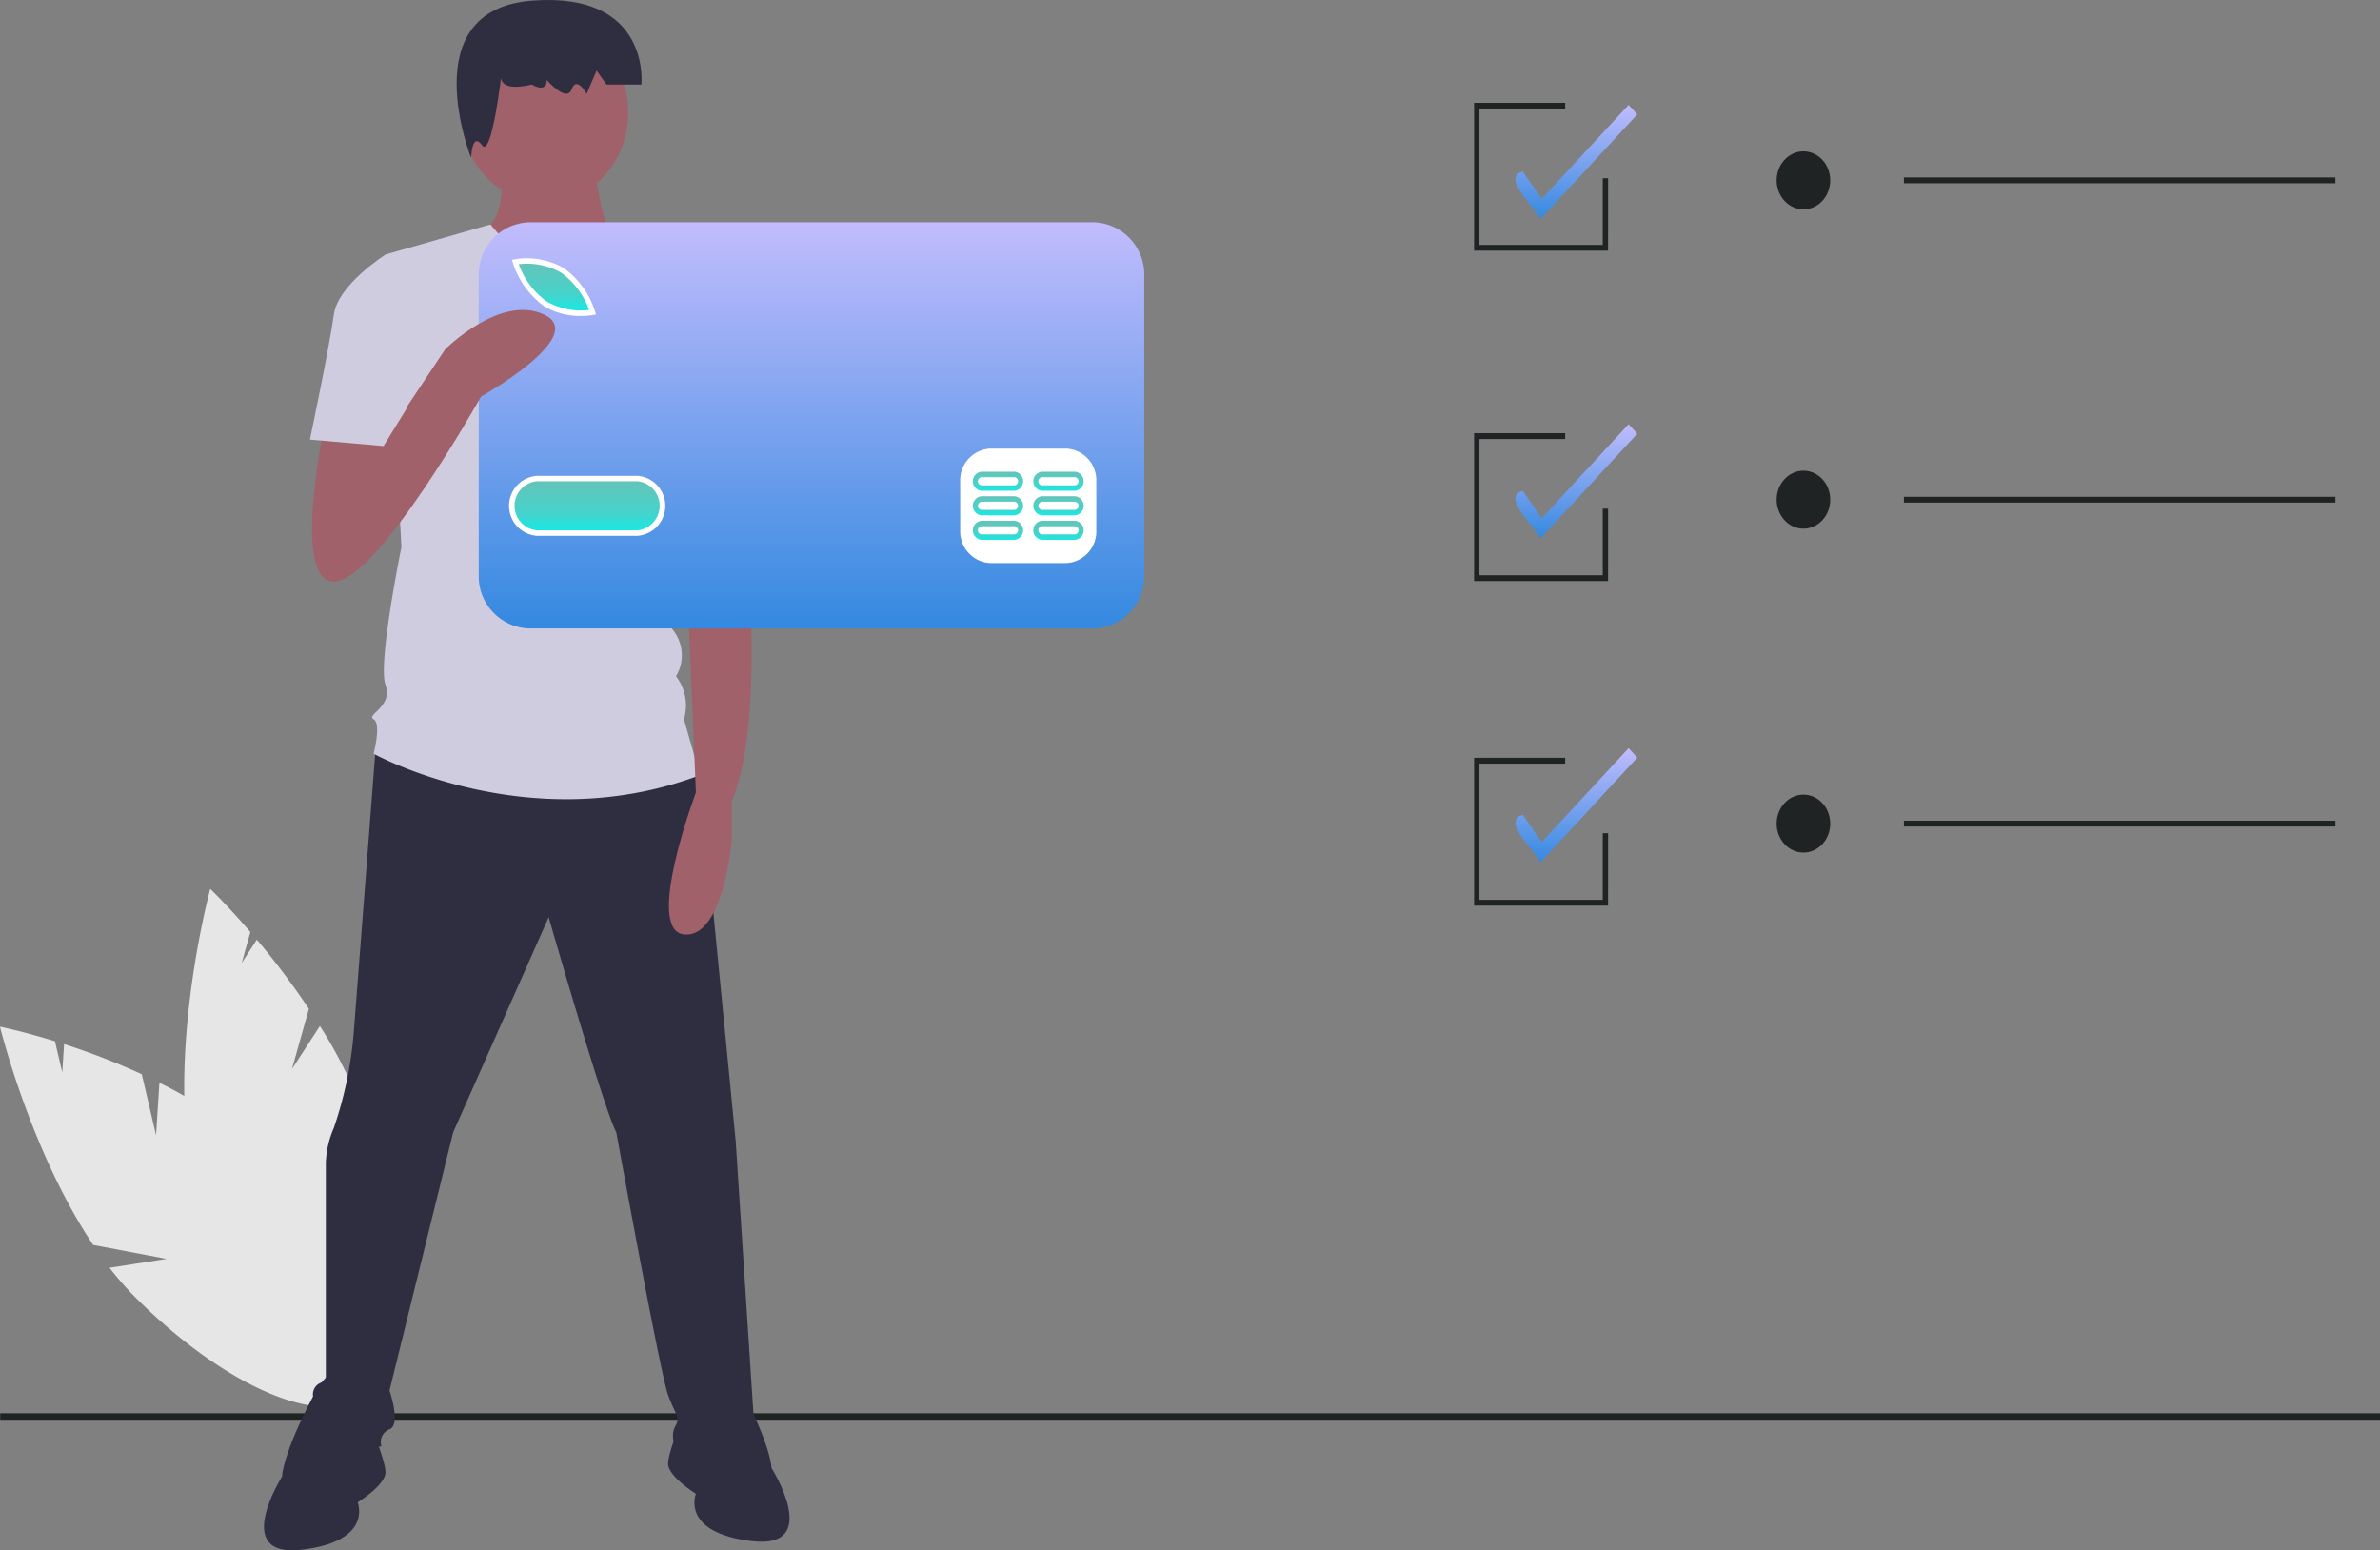 <svg id="online-payment-svg" xmlns="http://www.w3.org/2000/svg" xmlns:xlink="http://www.w3.org/1999/xlink" width="193" height="125.714" viewBox="0 0 193 125.714">
  <rect x="0" y="0" width="193" height="125.714" fill="#808080" stroke="none"/>
  <defs>
    <linearGradient id="linear-gradient" x1="0.5" x2="0.5" y2="1" gradientUnits="objectBoundingBox">
      <stop offset="0" stop-color="#64c4b9"/>
      <stop offset="0.655" stop-color="#45d3cb"/>
      <stop offset="1" stop-color="#19e8e3"/>
    </linearGradient>
    <linearGradient id="linear-gradient-3" x1="0.5" x2="0.5" y2="1" gradientUnits="objectBoundingBox">
      <stop offset="0" stop-color="#c1bcfd"/>
      <stop offset="1" stop-color="#3489e0"/>
    </linearGradient>
  </defs>
  <path id="Tracé_62" data-name="Tracé 62" d="M168.616,545.568l-1.159-4.943a56.5,56.5,0,0,0-6.3-2.443l-.146,2.3-.593-2.531c-2.654-.82-4.459-1.18-4.459-1.18s2.439,10.028,7.554,17.695l5.96,1.132-4.63.722a25.256,25.256,0,0,0,2.071,2.373c7.441,7.469,15.729,10.9,18.512,7.654s-.994-11.924-8.435-19.393a31.452,31.452,0,0,0-8.105-5.636Z" transform="translate(-155.96 -453.521)" fill="#e6e6e6"/>
  <path id="Tracé_63" data-name="Tracé 63" d="M233.442,503.821l1.371-4.879a63.5,63.5,0,0,0-4.223-5.611l-1.223,1.885.7-2.5c-1.88-2.185-3.253-3.5-3.253-3.5s-2.706,9.948-1.992,19.369l4.561,4.3-4.309-1.97a27.8,27.8,0,0,0,.638,3.19c2.8,10.552,8.257,18.118,12.188,16.9s4.849-10.763,2.05-21.315a35.4,35.4,0,0,0-4.245-9.355Z" transform="translate(-209.763 -417.142)" fill="#e6e6e6"/>
  <rect id="Rectangle_198" data-name="Rectangle 198" width="192.983" height="0.527" transform="translate(0.017 114.595)" fill="#1f2324"/>
  <path id="Tracé_64" data-name="Tracé 64" d="M277.956,431.314s-1.5,19.539-1.826,23.726a31.838,31.838,0,0,1-1.613,7.676,7.677,7.677,0,0,0-.645,2.791V483.3a1.008,1.008,0,0,0-.968,1.4c.323,1.4.645,3.838.645,3.838h4.84a1.113,1.113,0,0,1,.645-1.4c.968-.349,0-3.14,0-3.14l5.163-20.935,7.744-17.445s4.517,15.7,5.485,17.445c0,0,3.549,19.539,4.195,21.284s.968,1.745.645,2.442a1.663,1.663,0,0,0,0,1.745c.323.349,6.453,0,6.453,0l-1.613-24.773-2.9-29.657-14.843-4.885Z" transform="translate(-247.449 -371.247)" fill="#2f2e41"/>
  <path id="Tracé_65" data-name="Tracé 65" d="M262.713,659.154s-1.613-6.281-4.195-1.4-2.581,6.629-2.581,6.629-4.195,6.629,1.613,5.931,4.517-3.838,4.517-3.838,2.259-1.4,2.259-2.442S262.713,659.154,262.713,659.154Z" transform="translate(-233.063 -544.656)" fill="#2f2e41"/>
  <path id="Tracé_66" data-name="Tracé 66" d="M406.848,656.185s1.613-6.28,4.195-1.4,2.581,6.629,2.581,6.629,4.195,6.629-1.613,5.932-4.517-3.838-4.517-3.838-2.259-1.4-2.259-2.442S406.848,656.185,406.848,656.185Z" transform="translate(-351.062 -542.385)" fill="#2f2e41"/>
  <path id="Tracé_67" data-name="Tracé 67" d="M336.879,237.686s.645,4.536-1.291,5.583,4.195,4.885,5.808,4.885,4.518-3.489,4.518-3.489-1.613-5.234-1.291-6.28Z" transform="translate(-296.258 -224.721)" fill="#a0616a"/>
  <ellipse id="Ellipse_1" data-name="Ellipse 1" cx="6.776" cy="7.327" rx="6.776" ry="7.327" transform="translate(37.394 1.8)" fill="#a0616a"/>
  <path id="Tracé_68" data-name="Tracé 68" d="M322.044,265.888l-8.067-5.285s-4.59,5.634-9.555-.647l-8.515,2.442,1.291,23.726s-1.936,9.421-1.291,11.165-1.613,2.442-.968,2.791,0,2.791,0,2.791,12.584,6.978,26.459,1.744l-1.291-4.536a3.892,3.892,0,0,0-.645-3.489,3.283,3.283,0,0,0-.323-3.838s.645-3.14-.968-4.536l-.323-4.885.968-2.442Z" transform="translate(-264.644 -241.759)" fill="#cfcce0"/>
  <path id="Tracé_69" data-name="Tracé 69" d="M330.016,188.239s-.808,1.89,2.423,1.134c0,0,1.212.756,1.212-.378,0,0,1.616,1.89,2.02.756s1.212.378,1.212.378l.808-1.89.808,1.134h2.827s.808-7.562-8.886-6.806-4.925,12.737-4.925,12.737.078-2.151.886-1.016S330.016,188.239,330.016,188.239Z" transform="translate(-289.313 -182.515)" fill="#2f2e41"/>
  <path id="Tracé_70" data-name="Tracé 70" d="M411.62,344.589l.323,7.327s1.291,13.608-1.291,19.539v3.14s-.645,8.025-3.872,7.676.968-11.514.968-11.514l-.645-15.352-.645-8.723Z" transform="translate(-351.316 -306.503)" fill="#a0616a"/>
  <path id="Tracé_71" data-name="Tracé 71" d="M393.291,284.842l3.219-.565a17.427,17.427,0,0,1,4.525,8.939c.968,5.583,1.291,6.629,1.291,6.629l-7.744,2.094-4.195-8.723Z" transform="translate(-339.441 -260.363)" fill="#cfcce0"/>
  <rect id="Rectangle_199" data-name="Rectangle 199" width="50.921" height="27.352" transform="translate(39.991 20.497)" fill="#fff"/>
  <path id="Tracé_72" data-name="Tracé 72" d="M353.01,274.279a5.564,5.564,0,0,0-3.485-.721,6.4,6.4,0,0,0,2.222,2.992,5.559,5.559,0,0,0,3.485.721A6.4,6.4,0,0,0,353.01,274.279Z" transform="translate(-307.459 -252.137)" fill="url(#linear-gradient)"/>
  <path id="Tracé_73" data-name="Tracé 73" d="M357.777,348.571H349.6a2,2,0,0,0,0,3.979h8.176a2,2,0,0,0,0-3.979Z" transform="translate(-306.078 -309.549)" fill="url(#linear-gradient)"/>
  <path id="Tracé_74" data-name="Tracé 74" d="M384.5,259.215H338.653a4.236,4.236,0,0,0-4.061,4.391v24.152a4.236,4.236,0,0,0,4.061,4.391H384.5a4.236,4.236,0,0,0,4.061-4.391V263.606a4.236,4.236,0,0,0-4.061-4.391Zm-46.977,3a5.983,5.983,0,0,1,4.015.744,6.944,6.944,0,0,1,2.488,3.487l.072.241-.231.044a5.672,5.672,0,0,1-.995.079,5.575,5.575,0,0,1-3.02-.823,6.945,6.945,0,0,1-2.488-3.487l-.072-.241Zm9.951,22.423h-8.176a2.439,2.439,0,0,1,0-4.863h8.176a2.439,2.439,0,0,1,0,4.863Zm37.2-.442a2.566,2.566,0,0,1-2.453,2.652h-6.132a2.566,2.566,0,0,1-2.453-2.652v-3.978a2.566,2.566,0,0,1,2.453-2.652h6.132a2.566,2.566,0,0,1,2.453,2.652Z" transform="translate(-295.771 -241.191)" fill="url(#linear-gradient-3)"/>
  <path id="Tracé_75" data-name="Tracé 75" d="M522.32,362.209h-2.657a.776.776,0,0,0,0,1.547h2.657a.776.776,0,0,0,0-1.547Zm0,1.105h-2.657a.333.333,0,0,1,0-.663h2.657a.333.333,0,0,1,0,.663Z" transform="translate(-440.062 -319.982)" fill="url(#linear-gradient)"/>
  <path id="Tracé_76" data-name="Tracé 76" d="M544.894,362.209h-2.658a.776.776,0,0,0,0,1.547h2.658a.776.776,0,0,0,0-1.547Zm0,1.105h-2.658a.333.333,0,0,1,0-.663h2.658a.333.333,0,0,1,0,.663Z" transform="translate(-457.73 -319.982)" fill="url(#linear-gradient)"/>
  <path id="Tracé_77" data-name="Tracé 77" d="M522.32,353.744h-2.657a.776.776,0,0,0,0,1.547h2.657a.776.776,0,0,0,0-1.547Zm0,1.105h-2.657a.333.333,0,0,1,0-.663h2.657a.333.333,0,0,1,0,.663Z" transform="translate(-440.062 -313.506)" fill="url(#linear-gradient)"/>
  <path id="Tracé_78" data-name="Tracé 78" d="M544.894,353.744h-2.658a.776.776,0,0,0,0,1.547h2.658a.776.776,0,0,0,0-1.547Zm0,1.105h-2.658a.333.333,0,0,1,0-.663h2.658a.333.333,0,0,1,0,.663Z" transform="translate(-457.73 -313.506)" fill="url(#linear-gradient)"/>
  <path id="Tracé_79" data-name="Tracé 79" d="M522.32,345.279h-2.657a.776.776,0,0,0,0,1.547h2.657a.776.776,0,0,0,0-1.547Zm0,1.105h-2.657a.333.333,0,0,1,0-.663h2.657a.333.333,0,0,1,0,.663Z" transform="translate(-440.062 -307.03)" fill="url(#linear-gradient)"/>
  <path id="Tracé_80" data-name="Tracé 80" d="M544.894,345.279h-2.658a.776.776,0,0,0,0,1.547h2.658a.776.776,0,0,0,0-1.547Zm0,1.105h-2.658a.333.333,0,0,1,0-.663h2.658a.333.333,0,0,1,0,.663Z" transform="translate(-457.73 -307.03)" fill="url(#linear-gradient)"/>
  <path id="Tracé_81" data-name="Tracé 81" d="M273.516,298.211s-2.9,13.259.645,13.259,11.939-15,11.939-15,8.712-4.885,5.163-6.629-8.067,2.791-8.067,2.791l-5.212,7.825-.273-3.987Z" transform="translate(-247.093 -264.312)" fill="#a0616a"/>
  <path id="Tracé_82" data-name="Tracé 82" d="M279.673,272.444l-1.936-2.093s-3.872,2.442-4.195,4.885-1.936,10.118-1.936,10.118l5.969.523,1.936-3.14Z" transform="translate(-246.473 -249.71)" fill="#cfcce0"/>
  <path id="Tracé_83" data-name="Tracé 83" d="M723.446,227.978c-.243-.776-3.291-3.414-1.423-3.858l1.532,2.209,7.043-7.615.708.766Z" transform="translate(-598.532 -210.207)" fill="url(#linear-gradient-3)"/>
  <path id="Tracé_84" data-name="Tracé 84" d="M723.446,338.172c-.243-.776-3.291-3.414-1.423-3.858l1.532,2.209,7.043-7.615.708.766Z" transform="translate(-598.532 -294.507)" fill="url(#linear-gradient-3)"/>
  <path id="Tracé_85" data-name="Tracé 85" d="M723.446,449.94c-.243-.776-3.291-3.414-1.423-3.858l1.532,2.209,7.043-7.615.708.766Z" transform="translate(-598.532 -380.01)" fill="url(#linear-gradient-3)"/>
  <ellipse id="Ellipse_2" data-name="Ellipse 2" cx="2.173" cy="2.35" rx="2.173" ry="2.35" transform="translate(144.072 12.272)" fill="#1f2324"/>
  <rect id="Rectangle_200" data-name="Rectangle 200" width="34.989" height="0.47" transform="translate(154.395 14.387)" fill="#1f2324"/>
  <ellipse id="Ellipse_3" data-name="Ellipse 3" cx="2.173" cy="2.35" rx="2.173" ry="2.35" transform="translate(144.072 38.167)" fill="#1f2324"/>
  <rect id="Rectangle_201" data-name="Rectangle 201" width="34.989" height="0.47" transform="translate(154.395 40.282)" fill="#1f2324"/>
  <ellipse id="Ellipse_4" data-name="Ellipse 4" cx="2.173" cy="2.35" rx="2.173" ry="2.35" transform="translate(144.072 64.432)" fill="#1f2324"/>
  <rect id="Rectangle_202" data-name="Rectangle 202" width="34.989" height="0.47" transform="translate(154.395 66.547)" fill="#1f2324"/>
  <path id="Tracé_86" data-name="Tracé 86" d="M560.906,273.47H550.04V261.485h7.389v.47h-6.954V273h10v-5.4h.435Z" transform="translate(-430.504 -200.038)" fill="#1f2324"/>
  <path id="Tracé_87" data-name="Tracé 87" d="M560.906,161.47H550.04V149.485h7.389v.47h-6.954V161h10v-5.4h.435Z" transform="translate(-430.504 -114.357)" fill="#1f2324"/>
  <path id="Tracé_88" data-name="Tracé 88" d="M560.906,47.47H550.04V35.485h7.389v.47h-6.954V47h10v-5.4h.435Z" transform="translate(-430.504 -27.146)" fill="#1f2324"/>
</svg>
